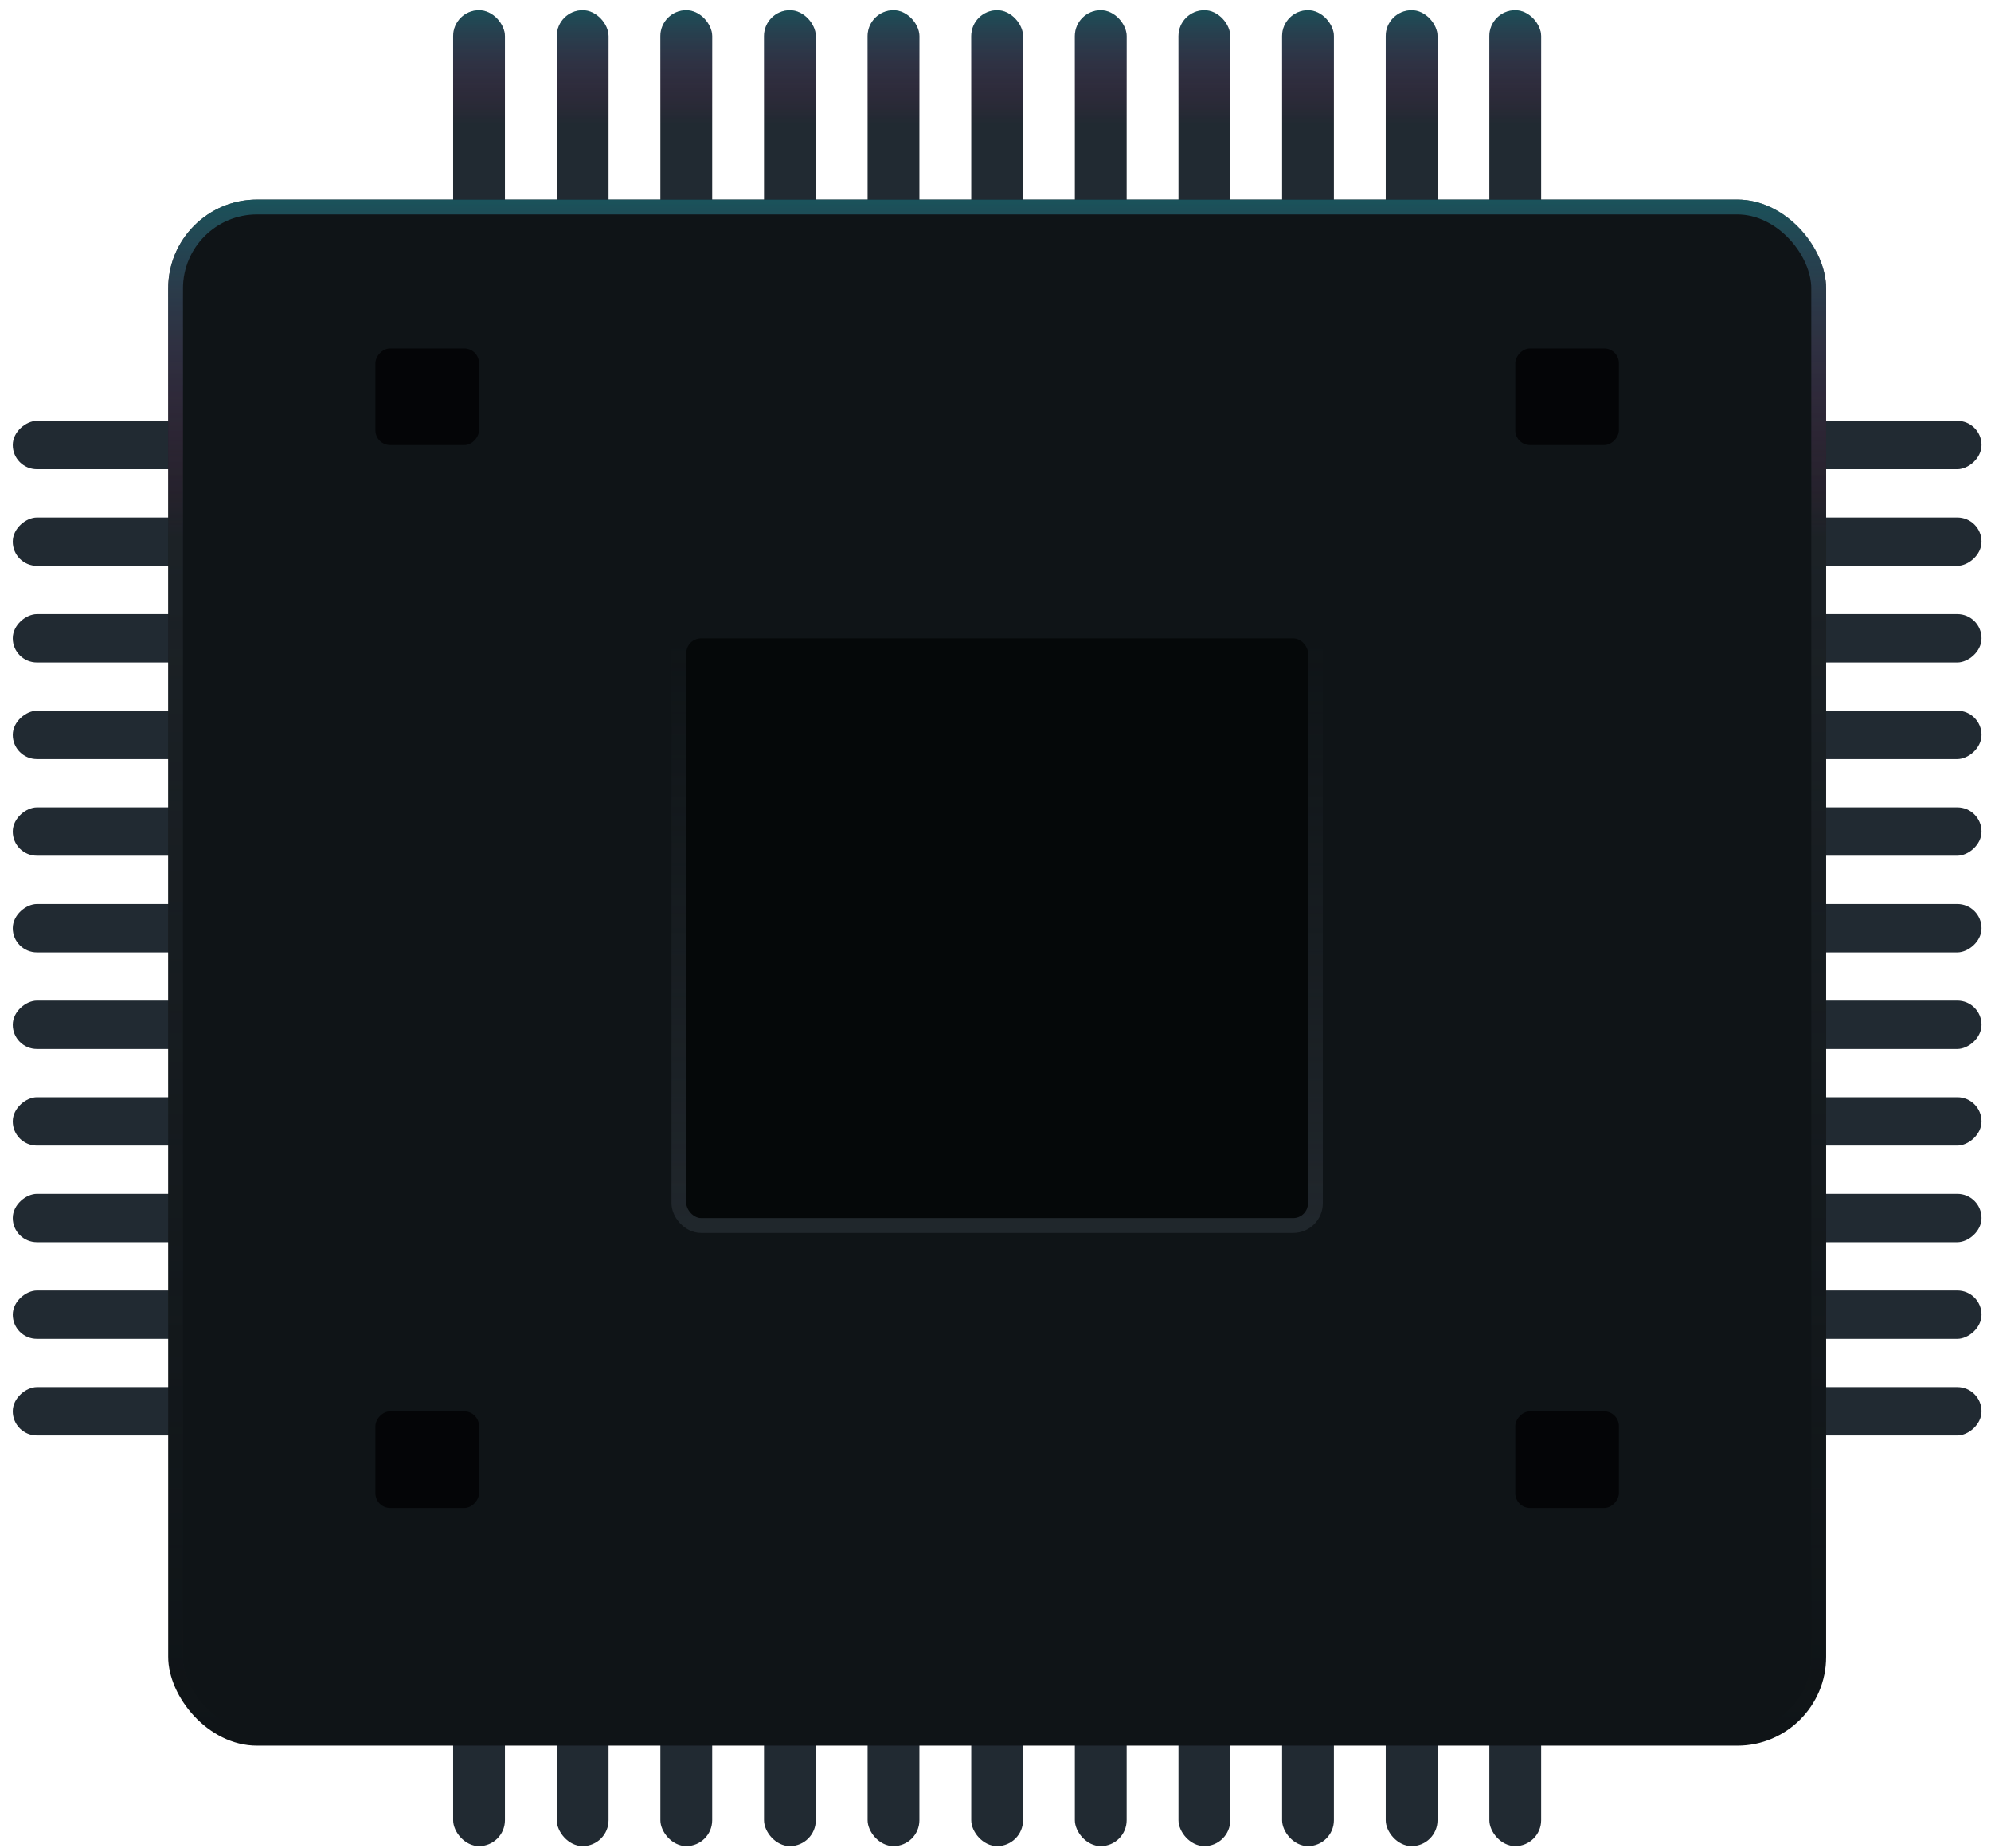 <svg width="111" height="103" viewBox="0 0 111 103" fill="none" xmlns="http://www.w3.org/2000/svg">
<rect x="25.263" y="0.57" width="2.888" height="102.334" rx="1.444" fill="#212A32"/>
<rect x="25.263" y="0.57" width="2.888" height="102.334" rx="1.444" fill="url(#paint0_linear_816_4479)" fill-opacity="0.3"/>
<rect x="31.04" y="0.57" width="2.888" height="102.334" rx="1.444" fill="#212A32"/>
<rect x="31.04" y="0.57" width="2.888" height="102.334" rx="1.444" fill="url(#paint1_linear_816_4479)" fill-opacity="0.3"/>
<rect x="36.817" y="0.57" width="2.888" height="102.334" rx="1.444" fill="#212A32"/>
<rect x="36.817" y="0.57" width="2.888" height="102.334" rx="1.444" fill="url(#paint2_linear_816_4479)" fill-opacity="0.3"/>
<rect x="42.594" y="0.57" width="2.888" height="102.334" rx="1.444" fill="#212A32"/>
<rect x="42.594" y="0.57" width="2.888" height="102.334" rx="1.444" fill="url(#paint3_linear_816_4479)" fill-opacity="0.3"/>
<rect x="48.37" y="0.57" width="2.888" height="102.334" rx="1.444" fill="#212A32"/>
<rect x="48.37" y="0.57" width="2.888" height="102.334" rx="1.444" fill="url(#paint4_linear_816_4479)" fill-opacity="0.3"/>
<rect x="54.148" y="0.57" width="2.888" height="102.334" rx="1.444" fill="#212A32"/>
<rect x="54.148" y="0.57" width="2.888" height="102.334" rx="1.444" fill="url(#paint5_linear_816_4479)" fill-opacity="0.3"/>
<rect x="59.924" y="0.57" width="2.888" height="102.334" rx="1.444" fill="#212A32"/>
<rect x="59.924" y="0.57" width="2.888" height="102.334" rx="1.444" fill="url(#paint6_linear_816_4479)" fill-opacity="0.3"/>
<rect x="65.701" y="0.57" width="2.888" height="102.334" rx="1.444" fill="#212A32"/>
<rect x="65.701" y="0.57" width="2.888" height="102.334" rx="1.444" fill="url(#paint7_linear_816_4479)" fill-opacity="0.3"/>
<rect x="71.478" y="0.57" width="2.888" height="102.334" rx="1.444" fill="#212A32"/>
<rect x="71.478" y="0.57" width="2.888" height="102.334" rx="1.444" fill="url(#paint8_linear_816_4479)" fill-opacity="0.3"/>
<rect x="77.255" y="0.57" width="2.888" height="102.334" rx="1.444" fill="#212A32"/>
<rect x="77.255" y="0.57" width="2.888" height="102.334" rx="1.444" fill="url(#paint9_linear_816_4479)" fill-opacity="0.3"/>
<rect x="83.032" y="0.57" width="2.888" height="102.334" rx="1.444" fill="#212A32"/>
<rect x="83.032" y="0.57" width="2.888" height="102.334" rx="1.444" fill="url(#paint10_linear_816_4479)" fill-opacity="0.3"/>
<rect x="110.472" y="23.459" width="2.693" height="109.761" rx="1.347" transform="rotate(90 110.472 23.459)" fill="#212A32"/>
<rect x="110.472" y="28.845" width="2.693" height="109.761" rx="1.347" transform="rotate(90 110.472 28.845)" fill="#212A32"/>
<rect x="110.472" y="34.23" width="2.693" height="109.761" rx="1.347" transform="rotate(90 110.472 34.23)" fill="#212A32"/>
<rect x="110.472" y="39.616" width="2.693" height="109.761" rx="1.347" transform="rotate(90 110.472 39.616)" fill="#212A32"/>
<rect x="110.472" y="45.004" width="2.693" height="109.761" rx="1.347" transform="rotate(90 110.472 45.004)" fill="#212A32"/>
<rect x="110.472" y="50.391" width="2.693" height="109.761" rx="1.347" transform="rotate(90 110.472 50.391)" fill="#212A32"/>
<rect x="110.472" y="55.775" width="2.693" height="109.761" rx="1.347" transform="rotate(90 110.472 55.775)" fill="#212A32"/>
<rect x="110.472" y="61.161" width="2.693" height="109.761" rx="1.347" transform="rotate(90 110.472 61.161)" fill="#212A32"/>
<rect x="110.472" y="66.546" width="2.693" height="109.761" rx="1.347" transform="rotate(90 110.472 66.546)" fill="#212A32"/>
<rect x="110.472" y="71.934" width="2.693" height="109.761" rx="1.347" transform="rotate(90 110.472 71.934)" fill="#212A32"/>
<rect x="110.472" y="77.319" width="2.693" height="109.761" rx="1.347" transform="rotate(90 110.472 77.319)" fill="#212A32"/>
<g filter="url(#filter0_d_816_4479)">
<rect x="9.377" y="8.65" width="92.431" height="86.176" rx="4.952" fill="#0F1417"/>
<rect x="9.789" y="9.063" width="91.605" height="85.351" rx="4.539" stroke="url(#paint11_linear_816_4479)" stroke-opacity="0.6" stroke-width="0.825"/>
<rect x="9.789" y="9.063" width="91.605" height="85.351" rx="4.539" stroke="url(#paint12_linear_816_4479)" stroke-opacity="0.35" stroke-width="0.825" style="mix-blend-mode:screen"/>
</g>
<rect x="38.261" y="35.581" width="34.661" height="32.316" rx="0.825" fill="#050809"/>
<rect x="37.849" y="35.168" width="35.487" height="33.141" rx="1.238" stroke="url(#paint13_linear_816_4479)" stroke-opacity="0.6" stroke-width="0.825"/>
<rect width="5.777" height="5.386" rx="0.825" transform="matrix(-1 0 0 1 26.707 19.422)" fill="#040507"/>
<rect width="5.777" height="5.386" rx="0.825" transform="matrix(-1 0 0 1 90.254 19.422)" fill="#040507"/>
<rect width="5.777" height="5.386" rx="0.825" transform="matrix(-1 0 0 1 26.707 78.669)" fill="#040507"/>
<rect width="5.777" height="5.386" rx="0.825" transform="matrix(-1 0 0 1 90.254 78.669)" fill="#040507"/>
<defs>
<filter id="filter0_d_816_4479" x="4.425" y="6.175" width="102.334" height="96.079" filterUnits="userSpaceOnUse" color-interpolation-filters="sRGB">
<feFlood flood-opacity="0" result="BackgroundImageFix"/>
<feColorMatrix in="SourceAlpha" type="matrix" values="0 0 0 0 0 0 0 0 0 0 0 0 0 0 0 0 0 0 127 0" result="hardAlpha"/>
<feOffset dy="2.476"/>
<feGaussianBlur stdDeviation="2.476"/>
<feColorMatrix type="matrix" values="0 0 0 0 0 0 0 0 0 0 0 0 0 0 0 0 0 0 0.8 0"/>
<feBlend mode="normal" in2="BackgroundImageFix" result="effect1_dropShadow_816_4479"/>
<feBlend mode="normal" in="SourceGraphic" in2="effect1_dropShadow_816_4479" result="shape"/>
</filter>
<linearGradient id="paint0_linear_816_4479" x1="26.707" y1="0.57" x2="26.707" y2="102.904" gradientUnits="userSpaceOnUse">
<stop stop-color="#0FA3B1"/>
<stop offset="0.062" stop-color="#E80A89" stop-opacity="0"/>
</linearGradient>
<linearGradient id="paint1_linear_816_4479" x1="32.484" y1="0.57" x2="32.484" y2="102.904" gradientUnits="userSpaceOnUse">
<stop stop-color="#0FA3B1"/>
<stop offset="0.062" stop-color="#E80A89" stop-opacity="0"/>
</linearGradient>
<linearGradient id="paint2_linear_816_4479" x1="38.261" y1="0.57" x2="38.261" y2="102.904" gradientUnits="userSpaceOnUse">
<stop stop-color="#0FA3B1"/>
<stop offset="0.062" stop-color="#E80A89" stop-opacity="0"/>
</linearGradient>
<linearGradient id="paint3_linear_816_4479" x1="44.039" y1="0.57" x2="44.039" y2="102.904" gradientUnits="userSpaceOnUse">
<stop stop-color="#0FA3B1"/>
<stop offset="0.062" stop-color="#E80A89" stop-opacity="0"/>
</linearGradient>
<linearGradient id="paint4_linear_816_4479" x1="49.815" y1="0.57" x2="49.815" y2="102.904" gradientUnits="userSpaceOnUse">
<stop stop-color="#0FA3B1"/>
<stop offset="0.062" stop-color="#E80A89" stop-opacity="0"/>
</linearGradient>
<linearGradient id="paint5_linear_816_4479" x1="55.593" y1="0.57" x2="55.593" y2="102.904" gradientUnits="userSpaceOnUse">
<stop stop-color="#0FA3B1"/>
<stop offset="0.062" stop-color="#E80A89" stop-opacity="0"/>
</linearGradient>
<linearGradient id="paint6_linear_816_4479" x1="61.368" y1="0.57" x2="61.368" y2="102.904" gradientUnits="userSpaceOnUse">
<stop stop-color="#0FA3B1"/>
<stop offset="0.062" stop-color="#E80A89" stop-opacity="0"/>
</linearGradient>
<linearGradient id="paint7_linear_816_4479" x1="67.145" y1="0.57" x2="67.145" y2="102.904" gradientUnits="userSpaceOnUse">
<stop stop-color="#0FA3B1"/>
<stop offset="0.062" stop-color="#E80A89" stop-opacity="0"/>
</linearGradient>
<linearGradient id="paint8_linear_816_4479" x1="72.922" y1="0.57" x2="72.922" y2="102.904" gradientUnits="userSpaceOnUse">
<stop stop-color="#0FA3B1"/>
<stop offset="0.062" stop-color="#E80A89" stop-opacity="0"/>
</linearGradient>
<linearGradient id="paint9_linear_816_4479" x1="78.699" y1="0.57" x2="78.699" y2="102.904" gradientUnits="userSpaceOnUse">
<stop stop-color="#0FA3B1"/>
<stop offset="0.062" stop-color="#E80A89" stop-opacity="0"/>
</linearGradient>
<linearGradient id="paint10_linear_816_4479" x1="84.476" y1="0.57" x2="84.476" y2="102.904" gradientUnits="userSpaceOnUse">
<stop stop-color="#0FA3B1"/>
<stop offset="0.062" stop-color="#E80A89" stop-opacity="0"/>
</linearGradient>
<linearGradient id="paint11_linear_816_4479" x1="55.592" y1="8.65" x2="55.592" y2="94.826" gradientUnits="userSpaceOnUse">
<stop stop-color="#2C333A"/>
<stop offset="1" stop-color="#262C32" stop-opacity="0"/>
</linearGradient>
<linearGradient id="paint12_linear_816_4479" x1="55.592" y1="8.65" x2="55.592" y2="27.501" gradientUnits="userSpaceOnUse">
<stop stop-color="#0FA3B1"/>
<stop offset="1" stop-color="#E80A89" stop-opacity="0"/>
</linearGradient>
<linearGradient id="paint13_linear_816_4479" x1="55.592" y1="35.581" x2="55.592" y2="67.897" gradientUnits="userSpaceOnUse">
<stop stop-color="#262C32" stop-opacity="0"/>
<stop offset="1" stop-color="#2C333A"/>
</linearGradient>
</defs>
</svg>
